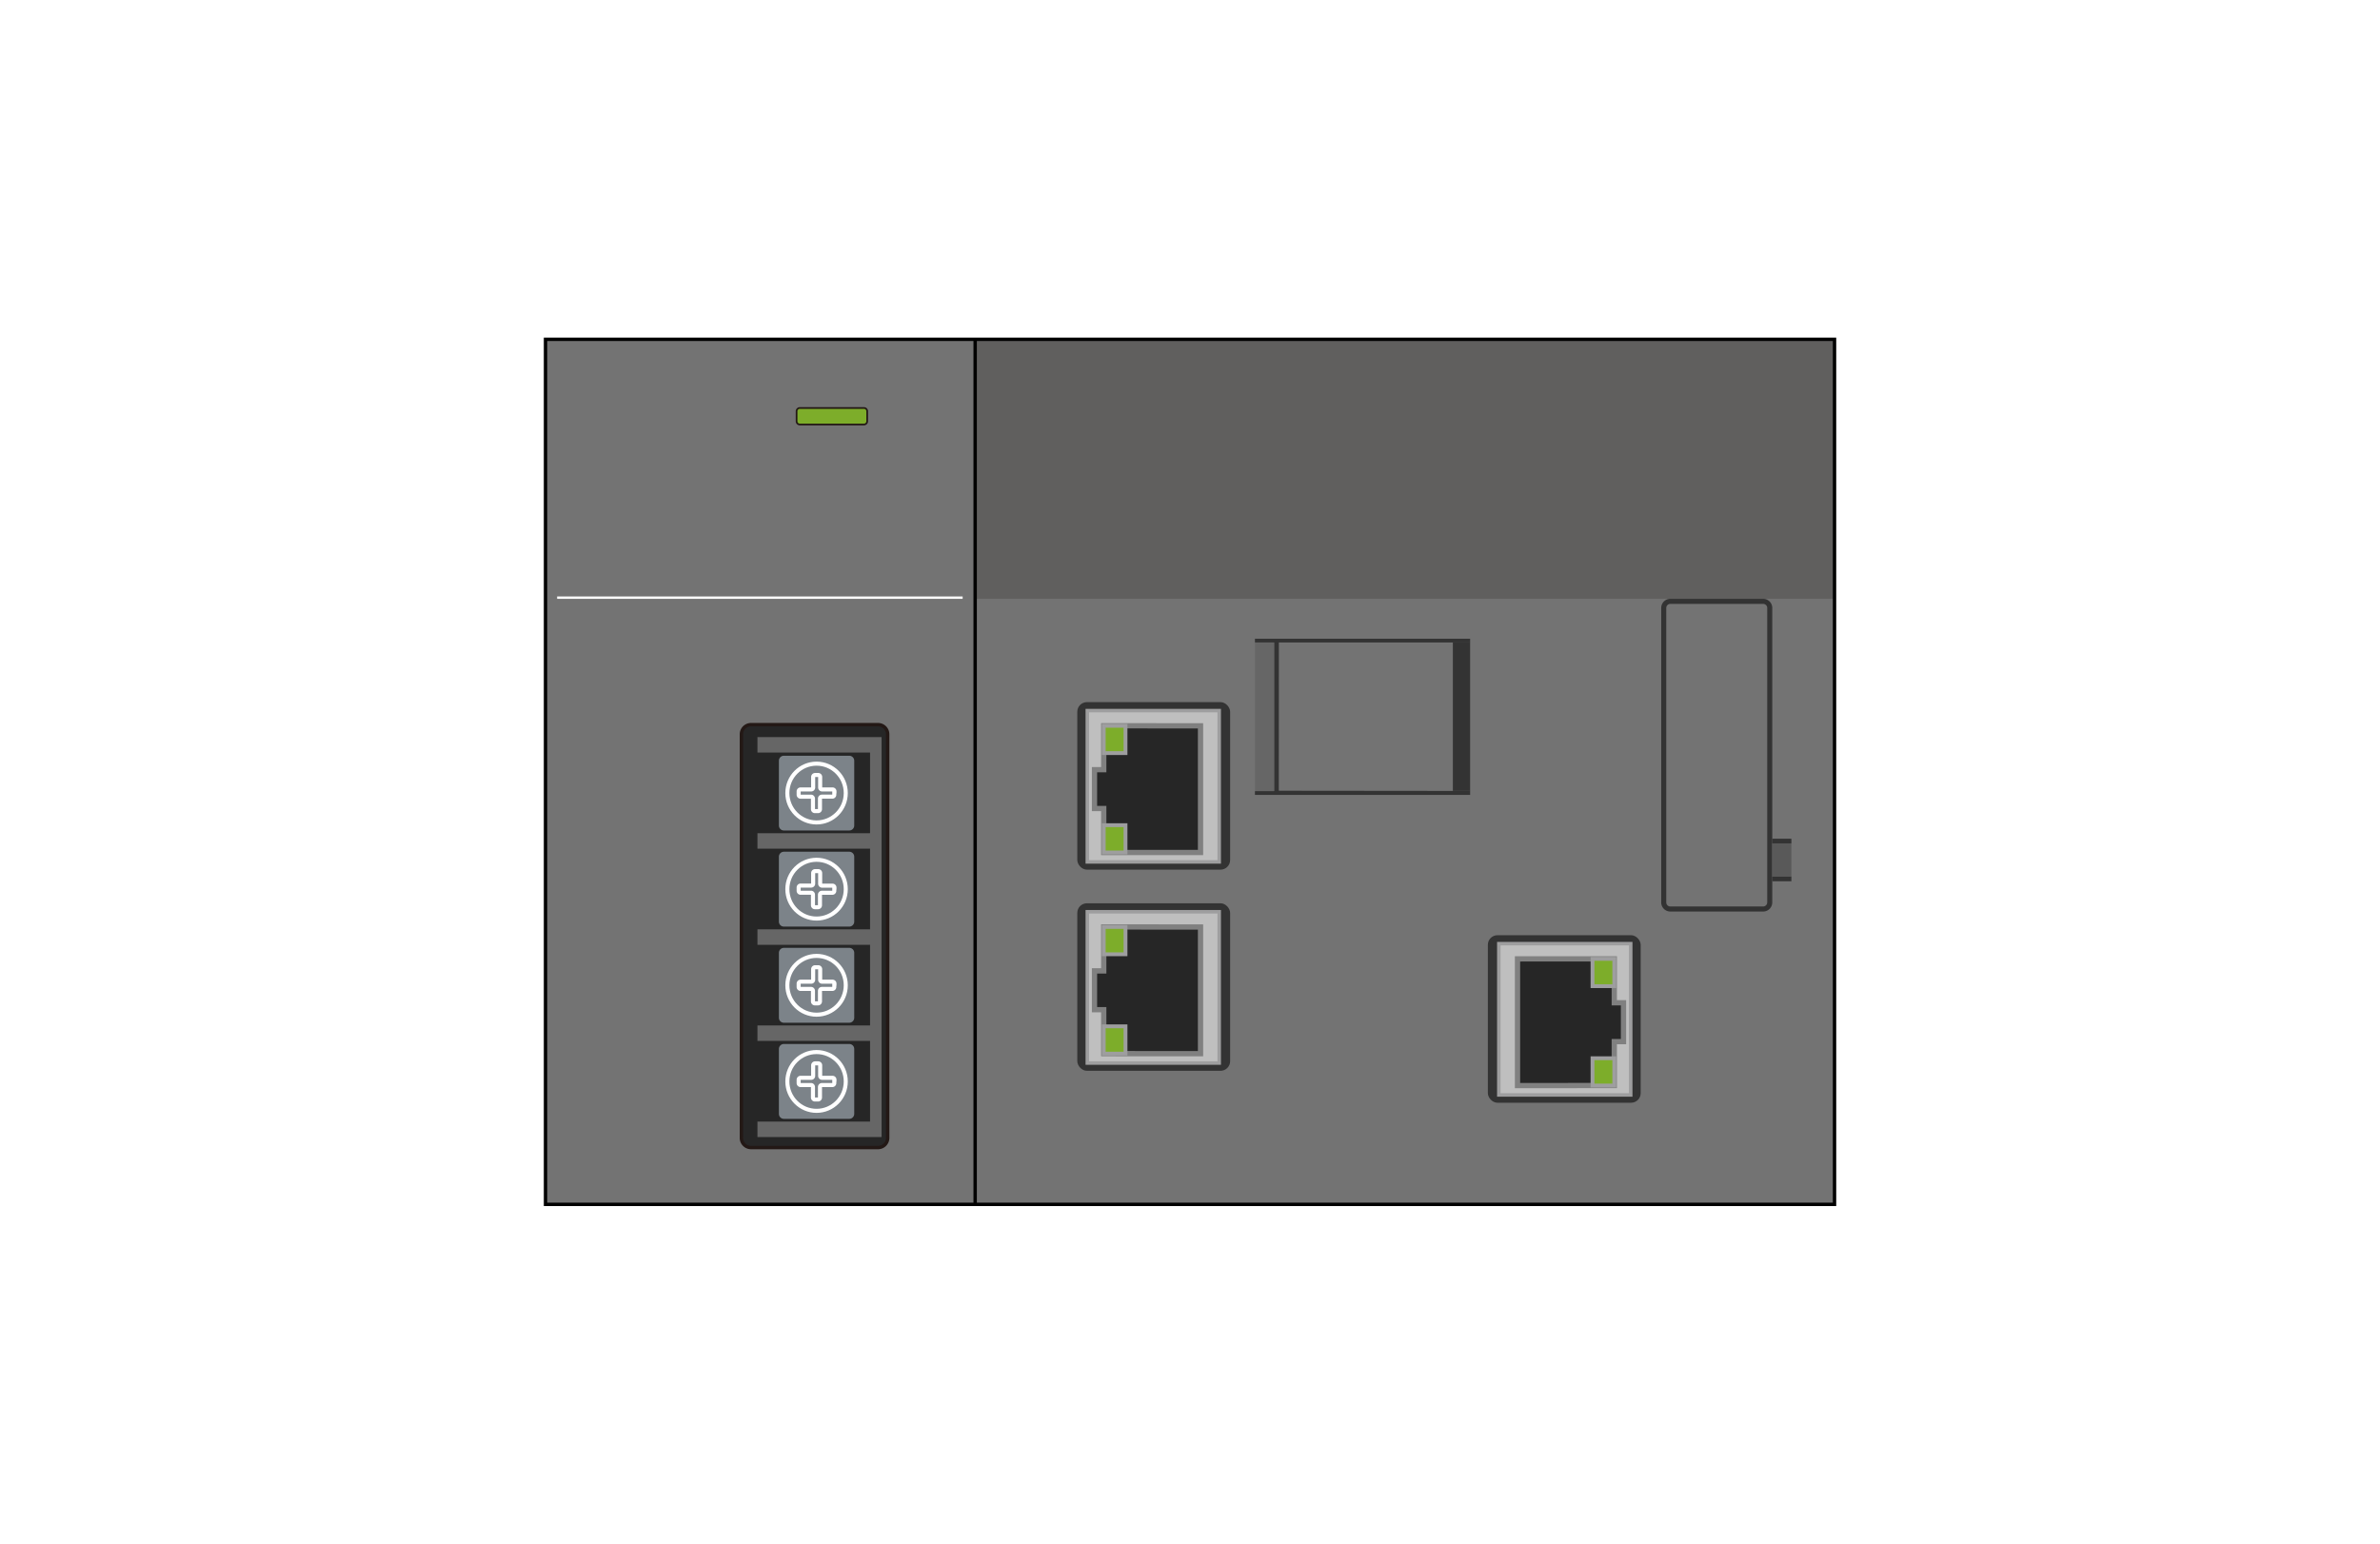 <svg xmlns="http://www.w3.org/2000/svg" width="74" height="48" viewBox="0 0 74 48"><title>cc-link_ie_etb</title><rect width="74" height="48" fill="#fff"/><rect x="16.961" y="10.551" width="40.079" height="26.899" fill="#737373"/><rect x="30.32" y="10.551" width="26.719" height="8.07" fill="#605f5e"/><rect x="33.496" y="21.833" width="4.752" height="5.209" rx="0.298" ry="0.298" fill="#333"/><rect x="33.807" y="22.096" width="4.101" height="4.705" fill="#bfbfbf" stroke="#9e9e9f" stroke-width="0.109"/><polygon points="34.03 25.142 34.318 25.142 34.318 26.508 37.327 26.509 37.327 22.57 34.318 22.568 34.318 23.934 34.03 23.934 34.03 25.142" fill="#262626" stroke="gray" stroke-width="0.164"/><rect x="34.318" y="22.569" width="0.677" height="0.849" fill="#7dad2a" stroke="#9e9e9f" stroke-width="0.119"/><rect x="34.318" y="25.659" width="0.677" height="0.849" fill="#7dad2a" stroke="#9e9e9f" stroke-width="0.119"/><rect x="33.496" y="28.088" width="4.752" height="5.209" rx="0.298" ry="0.298" fill="#333"/><rect x="33.807" y="28.351" width="4.101" height="4.705" fill="#bfbfbf" stroke="#9e9e9f" stroke-width="0.109"/><polygon points="34.03 31.397 34.318 31.397 34.318 32.763 37.327 32.764 37.327 28.825 34.318 28.824 34.318 30.19 34.03 30.19 34.03 31.397" fill="#262626" stroke="gray" stroke-width="0.164"/><rect x="34.318" y="28.824" width="0.677" height="0.849" fill="#7dad2a" stroke="#9e9e9f" stroke-width="0.119"/><rect x="34.318" y="31.914" width="0.677" height="0.849" fill="#7dad2a" stroke="#9e9e9f" stroke-width="0.119"/><path d="M32.818,28.986H32.778v0.162h0.039c0.059,0,.127-0.008.127-0.083s-0.067-.078-0.127-0.078h0Z" fill="none" fill-rule="evenodd"/><path d="M32.818,22.7H32.778v0.162h0.039c0.059,0,.127-0.008.127-0.083S32.877,22.7,32.818,22.7h0Z" fill="none" fill-rule="evenodd"/><rect x="46.261" y="29.081" width="4.752" height="5.209" rx="0.298" ry="0.298" fill="#333"/><rect x="46.602" y="29.343" width="4.101" height="4.705" fill="#bfbfbf" stroke="#9e9e9f" stroke-width="0.109"/><polygon points="50.479 32.389 50.192 32.389 50.192 33.755 47.183 33.757 47.183 29.817 50.192 29.816 50.192 31.182 50.479 31.182 50.479 32.389" fill="#262626" stroke="gray" stroke-width="0.164"/><rect x="49.515" y="29.816" width="0.677" height="0.849" fill="#7dad2a" stroke="#9e9e9f" stroke-width="0.119"/><rect x="49.515" y="32.906" width="0.677" height="0.849" fill="#7dad2a" stroke="#9e9e9f" stroke-width="0.119"/><line x1="30.32" y1="10.551" x2="30.32" y2="37.449" fill="none" stroke="#000" stroke-width="0.105"/><polygon points="45.71 19.979 39.763 19.979 39.761 24.588 45.71 24.594 45.71 24.717 39.019 24.717 39.019 24.599 39.614 24.599 39.614 19.979 39.019 19.979 39.019 19.861 45.71 19.861 45.71 19.979" fill="#333"/><rect x="39.019" y="19.979" width="0.595" height="4.62" fill="#666"/><rect x="45.173" y="19.979" width="0.537" height="4.615" fill="#333"/><path d="M51.934,28.345a0.284,0.284,0,0,1-.283-0.285h0V18.905a0.285,0.285,0,0,1,.283-0.285h2.887a0.284,0.284,0,0,1,.283.285h0v9.155h0a0.284,0.284,0,0,1-.283.285H51.934Zm-0.126-9.44v9.155a0.127,0.127,0,0,0,.126.127h2.887a0.126,0.126,0,0,0,.126-0.127h0V18.905a0.126,0.126,0,0,0-.126-0.127H51.934a0.126,0.126,0,0,0-.126.127h0Z" fill="#333"/><rect x="55.104" y="26.225" width="0.595" height="1.033" fill="#595959"/><rect x="55.104" y="26.08" width="0.595" height="0.145" fill="#333"/><rect x="55.104" y="27.258" width="0.595" height="0.145" fill="#333"/><path d="M23.351,22.533H27.3a0.3,0.3,0,0,1,.3.3V35.384a0.3,0.3,0,0,1-.3.3H23.352a0.3,0.3,0,0,1-.3-0.3V22.833A0.3,0.3,0,0,1,23.351,22.533Z" fill="#262626" stroke="#231815" stroke-width="0.105"/><polygon points="23.551 22.92 23.551 23.401 27.052 23.401 27.052 25.909 23.551 25.909 23.551 26.39 27.052 26.39 27.052 28.898 23.551 28.898 23.551 29.379 27.052 29.379 27.052 31.887 23.551 31.887 23.551 32.368 27.052 32.368 27.052 34.876 23.551 34.876 23.551 35.357 27.411 35.357 27.411 22.92 23.551 22.92" fill="#666" fill-rule="evenodd"/><path d="M24.372,23.5h2.033a0.155,0.155,0,0,1,.155.155V25.67a0.154,0.154,0,0,1-.154.154H24.372a0.154,0.154,0,0,1-.154-0.154V23.651A0.155,0.155,0,0,1,24.372,23.5Z" fill="#7c8389"/><ellipse cx="25.389" cy="24.66" rx="0.908" ry="0.914" fill="none" stroke="#fff" stroke-width="0.126"/><path d="M25.946,24.608a0.06,0.06,0,0,0-.059-0.06H25.56a0.06,0.06,0,0,1-.059-0.06V24.159a0.06,0.06,0,0,0-.059-0.06h-0.1a0.06,0.06,0,0,0-.059.06v0.329a0.06,0.06,0,0,1-.059.06H24.891a0.06,0.06,0,0,0-.059.06v0.105a0.06,0.06,0,0,0,.059.06h0.327a0.06,0.06,0,0,1,.059.06v0.329a0.06,0.06,0,0,0,.059.06h0.1a0.06,0.06,0,0,0,.059-0.06V24.832a0.06,0.06,0,0,1,.059-0.06h0.327a0.06,0.06,0,0,0,.059-0.06V24.608Z" fill="none" stroke="#fff" stroke-width="0.126" fill-rule="evenodd"/><path d="M24.372,26.485h2.034a0.154,0.154,0,0,1,.154.154v2.019a0.155,0.155,0,0,1-.155.155H24.372a0.154,0.154,0,0,1-.154-0.154V26.64A0.155,0.155,0,0,1,24.372,26.485Z" fill="#7c8389"/><ellipse cx="25.389" cy="27.649" rx="0.908" ry="0.914" fill="none" stroke="#fff" stroke-width="0.126"/><path d="M25.946,27.6a0.06,0.06,0,0,0-.059-0.06H25.56a0.06,0.06,0,0,1-.059-0.06V27.148a0.06,0.06,0,0,0-.059-0.06h-0.1a0.06,0.06,0,0,0-.059.06v0.329a0.06,0.06,0,0,1-.059.06H24.891a0.06,0.06,0,0,0-.059.06V27.7a0.06,0.06,0,0,0,.059.06h0.327a0.06,0.06,0,0,1,.059.06V28.15a0.06,0.06,0,0,0,.059.06h0.1a0.06,0.06,0,0,0,.059-0.06V27.821a0.06,0.06,0,0,1,.059-0.06h0.327a0.06,0.06,0,0,0,.059-0.06V27.6Z" fill="none" stroke="#fff" stroke-width="0.126" fill-rule="evenodd"/><path d="M24.372,29.474h2.034a0.154,0.154,0,0,1,.154.154v2.019a0.155,0.155,0,0,1-.155.155H24.372a0.154,0.154,0,0,1-.154-0.154V29.629A0.155,0.155,0,0,1,24.372,29.474Z" fill="#7c8389"/><ellipse cx="25.389" cy="30.638" rx="0.908" ry="0.914" fill="none" stroke="#fff" stroke-width="0.126"/><path d="M25.946,30.586a0.06,0.06,0,0,0-.059-0.06H25.56a0.06,0.06,0,0,1-.059-0.06V30.137a0.06,0.06,0,0,0-.059-0.06h-0.1a0.06,0.06,0,0,0-.059.06v0.329a0.06,0.06,0,0,1-.059.06H24.891a0.06,0.06,0,0,0-.059.06v0.105a0.06,0.06,0,0,0,.059.06h0.327a0.06,0.06,0,0,1,.059.06V31.14a0.06,0.06,0,0,0,.059.06h0.1a0.06,0.06,0,0,0,.059-0.06V30.811a0.06,0.06,0,0,1,.059-0.06h0.327a0.06,0.06,0,0,0,.059-0.06V30.586Z" fill="none" stroke="#fff" stroke-width="0.126" fill-rule="evenodd"/><path d="M24.372,32.463h2.034a0.154,0.154,0,0,1,.154.154v2.019a0.155,0.155,0,0,1-.155.155H24.372a0.154,0.154,0,0,1-.154-0.154V32.618A0.155,0.155,0,0,1,24.372,32.463Z" fill="#7c8389"/><ellipse cx="25.389" cy="33.628" rx="0.908" ry="0.914" fill="none" stroke="#fff" stroke-width="0.126"/><path d="M25.946,33.575a0.06,0.06,0,0,0-.059-0.06H25.56a0.06,0.06,0,0,1-.059-0.06V33.126a0.06,0.06,0,0,0-.059-0.06h-0.1a0.06,0.06,0,0,0-.059.06v0.329a0.06,0.06,0,0,1-.059.06H24.891a0.06,0.06,0,0,0-.059.06V33.68a0.06,0.06,0,0,0,.059.06h0.327a0.06,0.06,0,0,1,.059.06v0.329a0.06,0.06,0,0,0,.059.06h0.1a0.06,0.06,0,0,0,.059-0.06V33.8a0.06,0.06,0,0,1,.059-0.06h0.327a0.06,0.06,0,0,0,.059-0.06V33.575Z" fill="none" stroke="#fff" stroke-width="0.126" fill-rule="evenodd"/><path d="M24.869,12.687h1.994a0.1,0.1,0,0,1,.1.1V13.1a0.1,0.1,0,0,1-.1.1H24.868a0.1,0.1,0,0,1-.1-0.1V12.789A0.1,0.1,0,0,1,24.869,12.687Z" fill="#7dad2a" stroke="#231815" stroke-width="0.053"/><rect x="17.323" y="18.547" width="12.608" height="0.074" fill="#fff"/><path d="M53.2,29.314H51.132v1.407H53.2a0.3,0.3,0,0,0,.3-0.3V29.614A0.3,0.3,0,0,0,53.2,29.314Z" fill="none"/><path d="M53.2,32.656H51.132v1.407H53.2a0.3,0.3,0,0,0,.3-0.3V32.956A0.3,0.3,0,0,0,53.2,32.656Z" fill="none"/><rect x="16.961" y="10.551" width="40.079" height="26.899" fill="none" stroke="#000" stroke-width="0.105"/></svg>